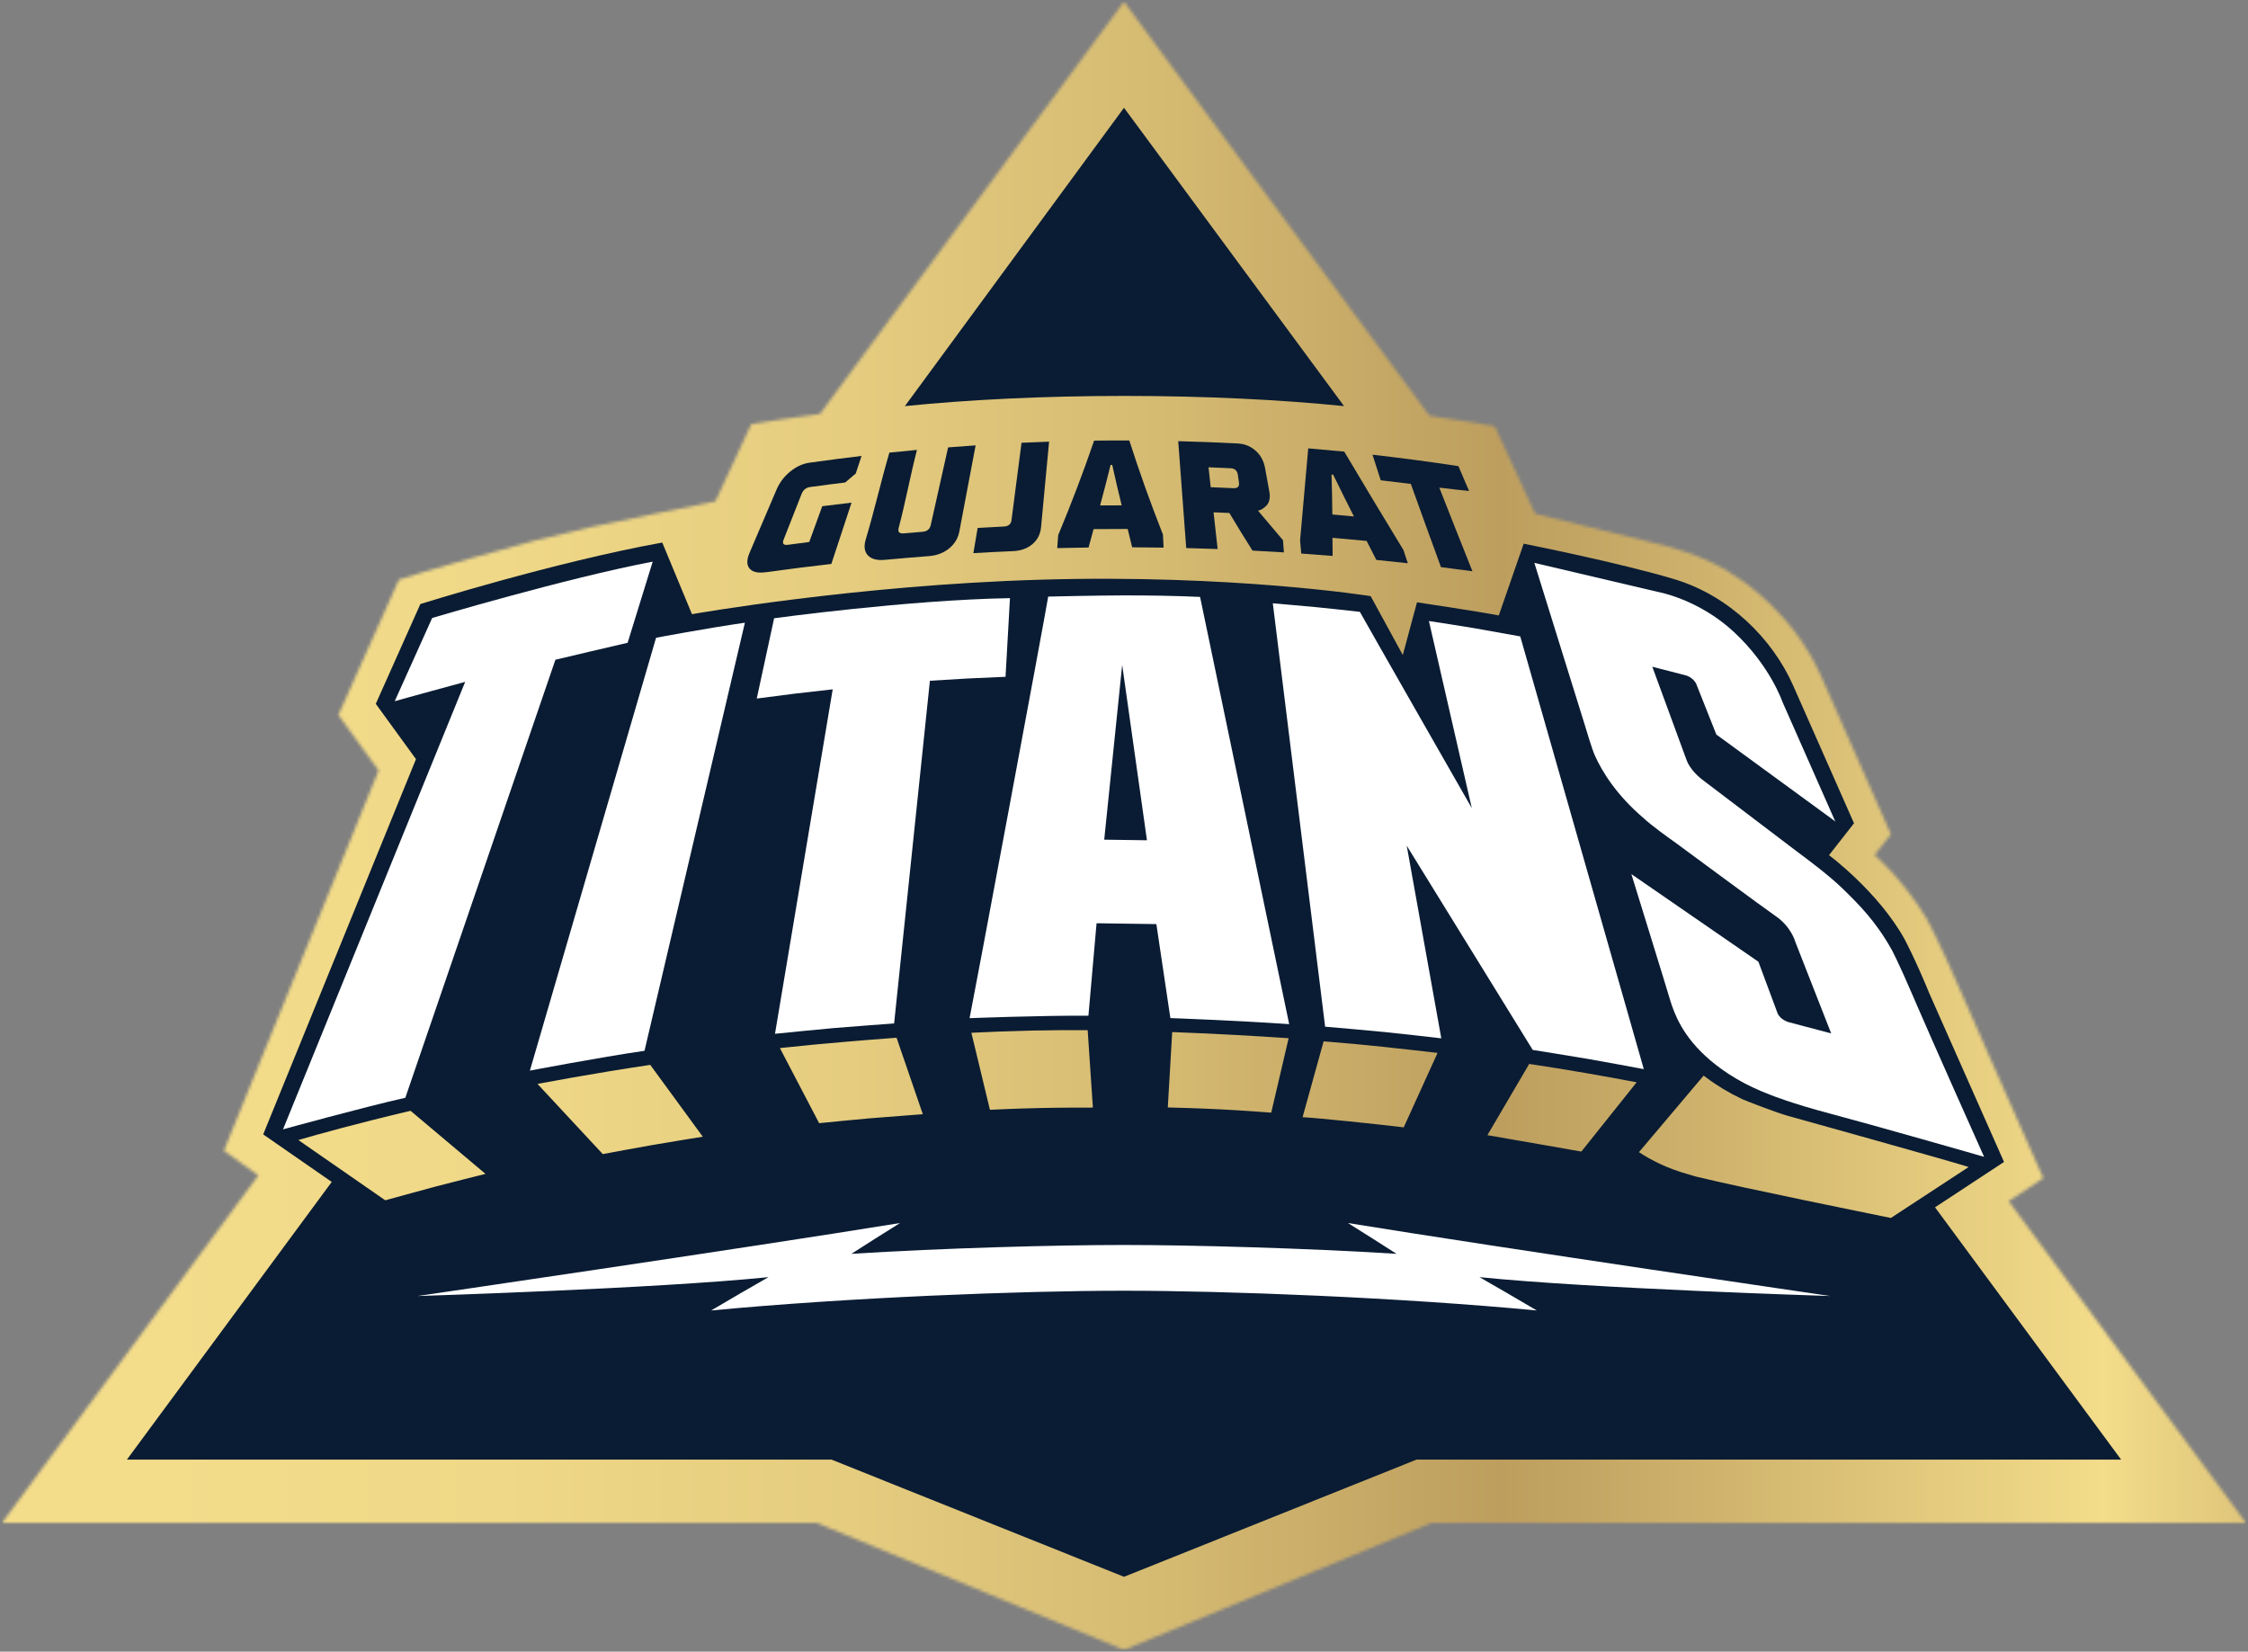 <svg width="716" height="526" viewBox="0 0 716 526" fill="none" xmlns="http://www.w3.org/2000/svg">
<rect x="0" y="0" width="716" height="526" fill="#808080" stroke="none"/>
<mask id="mask0_8791_58573" style="mask-type:luminance" maskUnits="userSpaceOnUse" x="0" y="0" width="716" height="526">
<path d="M261.15 131.83C253.94 132.78 246.64 133.85 239.27 135.07L227.85 159.67C227.85 159.67 192.51 166.87 187.9 167.93C181.97 169.28 174.5 171.07 170.06 172.24C161.14 174.59 138.57 181.03 134.55 182.28L127.03 184.62L107.76 227.72L120.59 245.37L71.29 366.45L82.26 374.34L0.64 484.99H260.04L358 525.45L455.96 484.99H715.36L639.79 382.54L650.82 375.2C650.82 375.2 627.7 323.14 622.91 312.05C618.12 300.96 613.71 292.64 613.71 292.64C606.02 279.91 597.1 272.28 597.1 272.28L602.26 265.68C602.26 265.68 588.94 235.66 580.05 215.36C571.16 195.06 553.83 184.21 553.83 184.21C543.32 176.44 527.99 173.2 527.99 173.2L488.95 163.61L476.11 135.78C473.31 135.24 466.12 133.92 455.28 132.41L358 0.54L261.15 131.83Z" fill="white"/>
</mask>
<g mask="url(#mask0_8791_58573)">
<path d="M715.36 0.55H0.64V525.46H715.36V0.55Z" fill="url(#paint0_linear_8791_58573)"/>
<path d="M616.31 384.5L638.29 370.05L614.59 316.57C609.97 305.31 606.61 299.09 606.61 299.09C598.21 283.96 582.55 272.35 582.55 272.35L590.51 262.19C590.51 262.19 577.79 233.46 571.17 218.42C564.55 203.38 550.69 189.72 533.43 184.5C516.17 179.28 485.3 173.15 485.3 173.15L477.37 196C470.41 194.66 451.32 191.82 451.32 191.82L446.8 208.6L436.56 189.85C436.56 189.85 392.34 182.79 330.99 184.63C272.35 186.39 220.4 195.6 220.4 195.6L210.93 172.79C176.42 179.02 133.89 192.37 133.89 192.37L119.69 224.15L132.49 241.76L83.83 361.27L105.66 376.41L40.42 464.85H264.86L358.01 502.17L451.16 464.85H675.59L616.31 384.49V384.5ZM138.83 377.86C135.52 378.73 123.11 382.15 122.7 382.26L95.03 363.07C101.22 361.26 113.59 357.81 130.77 353.76L154.64 373.85C152.68 374.33 142.13 376.99 138.82 377.86M207.44 364.72C203.57 365.39 193.91 367.18 191.99 367.55L171.2 345.2C178.49 343.83 186.17 342.47 194.2 341.15C198.49 340.45 202.79 339.78 207.11 339.13L223.84 362.01C222.49 362.22 211.53 364 207.44 364.72ZM276.95 356.16C273.57 356.45 262.87 357.5 260.9 357.7L248.4 333.78C255.42 333.03 262.43 332.36 269.44 331.77C274.69 331.33 280.07 330.89 285.56 330.49L293.92 354.84C291.64 355 280.33 355.87 276.95 356.16ZM331.15 352.88C323.63 353.03 316.24 353.4 315.3 353.44L309.39 328.91C315.66 328.6 322.02 328.35 328.5 328.21C334.25 328.09 340.22 328.05 346.43 328.08L348.09 352.74C347.88 352.74 339.43 352.7 331.14 352.87M404.89 354.35C403.98 354.29 396.5 353.69 388.79 353.3C381.09 352.91 373.16 352.73 371.95 352.69L373.35 328.69C379.52 328.92 385.92 329.2 392.58 329.56C398.76 329.89 404.7 330.25 410.44 330.64L404.89 354.35ZM447.09 359.03C438.79 358.01 419.97 356.07 414.88 355.79L421.58 331.64C434.79 332.65 446.77 334.05 457.87 335.32L447.09 359.03ZM503.65 366.74C503.17 366.65 479.14 362.43 473.75 361.52L487.06 338.83C499.49 340.7 510.73 342.68 521.28 344.68L503.66 366.75L503.65 366.74ZM540.36 374.76C539.48 374.55 538.65 374.24 537.8 374C531.11 372.17 525.88 369.47 522.02 366.93L542.61 342.56C542.61 342.56 542.68 342.62 542.72 342.64C542.95 342.82 543.2 342.99 543.43 343.16C546.83 345.72 550.68 348.05 554.93 350.06C555.97 350.55 566 354.44 569.69 355.43C570.46 355.62 620.53 369.61 625.79 371.28C626.2 371.41 626.61 371.54 627.02 371.67L602.25 387.89C594.51 386.29 555.73 378.48 540.35 374.75" fill="#0A1C33"/>
<path d="M243.9 182.25C250.87 181.28 257.83 180.39 264.79 179.6C266.95 173.09 269.1 166.59 271.22 160.08C268.11 160.44 265 160.82 261.89 161.21C260.52 165.01 259.13 168.81 257.75 172.61C255.5 172.9 253.24 173.19 250.99 173.5C249.53 173.7 249.08 173.14 249.61 171.8C251.51 166.99 253.4 162.18 255.29 157.36C255.82 156.02 256.73 155.27 258.09 155.09C261.79 154.58 265.49 154.11 269.2 153.66C270.33 152.7 271.45 151.75 272.56 150.8C273.18 148.93 273.79 147.07 274.41 145.2C268.88 145.86 263.35 146.58 257.82 147.36C255.65 147.67 253.61 148.61 251.68 150.18C249.73 151.77 248.29 153.69 247.32 155.96C244.5 162.63 241.65 169.29 238.78 175.95C237.8 178.22 237.77 179.92 238.73 181.05C239.69 182.19 241.43 182.58 243.9 182.23" fill="#0A1C33"/>
<path d="M281.89 178.29C286.54 177.86 291.18 177.47 295.82 177.11C298.35 176.92 300.51 176.11 302.29 174.67C304.06 173.23 305.15 171.42 305.57 169.2C307.31 160.08 309.03 150.96 310.74 141.84C307.82 142.04 304.9 142.25 301.98 142.48C300.16 150.73 298.31 158.98 296.44 167.23C296.15 168.54 295.28 169.24 293.83 169.36C291.84 169.52 289.85 169.69 287.86 169.87C286.44 170 285.89 169.42 286.24 168.1C288.43 159.83 289.92 151.56 292.06 143.28C289.13 143.55 286.2 143.84 283.27 144.15C280.58 153.34 278.52 162.54 275.76 171.73C275.08 173.97 275.31 175.67 276.42 176.86C277.54 178.06 279.37 178.53 281.9 178.29" fill="#0A1C33"/>
<path d="M319.75 167.68C316.96 167.82 314.17 167.96 311.39 168.13C310.93 170.81 310.48 173.48 310.02 176.16C314.23 175.91 318.45 175.7 322.66 175.52C325.14 175.41 327.22 174.67 328.84 173.29C330.46 171.91 331.37 170.12 331.58 167.91C332.44 158.83 333.29 149.75 334.14 140.66C331.21 140.76 328.28 140.87 325.36 141.01C324.31 149.22 323.25 157.42 322.17 165.63C322 166.94 321.2 167.61 319.75 167.68Z" fill="#0A1C33"/>
<path d="M449.35 154.1C452.52 162.94 455.72 171.78 458.96 180.62C462.3 181.04 465.63 181.47 468.98 181.93C465.43 173.05 461.9 164.18 458.43 155.3C460.7 155.62 467.92 156.36 467.92 156.36C467.57 155.56 467.22 154.76 466.87 153.97C466.87 153.97 465.31 150.29 464.52 148.45C455.39 147.06 446.27 145.85 437.15 144.81C438.02 147.53 438.89 150.24 439.77 152.96C442.96 153.32 446.16 153.7 449.35 154.11" fill="#0A1C33"/>
<path d="M348.48 140.33C345.05 150.34 341.24 160.37 337.04 170.43C336.94 171.81 336.84 173.18 336.73 174.56C340.06 174.48 343.38 174.41 346.71 174.37C347.25 172.42 347.79 170.47 348.31 168.51C351.93 168.47 355.55 168.45 359.17 168.46C359.64 170.41 360.12 172.35 360.6 174.3C363.93 174.31 367.27 174.35 370.61 174.4C370.54 173.02 370.47 171.65 370.41 170.27C366.46 160.25 362.89 150.25 359.69 140.28C355.95 140.27 352.22 140.28 348.48 140.33ZM350.39 160.97C351.56 156.67 352.67 152.36 353.73 148.07C353.9 148.07 354.07 148.07 354.25 148.07C355.2 152.36 356.2 156.65 357.26 160.94C354.97 160.94 352.68 160.95 350.4 160.97" fill="#0A1C33"/>
<path d="M398.91 175.35C402.25 175.52 408.93 175.92 408.93 175.92C408.83 174.63 408.73 173.33 408.64 172.04C405.98 168.9 403.32 165.77 400.68 162.63C400.68 162.63 400.98 162.55 401.12 162.51C401.81 162.36 402.65 161.75 403.43 160.95C404.18 160.17 404.66 158.62 404.33 156.81C403.86 154.21 403.38 151.61 402.92 149.01C402.51 146.79 401.52 144.96 399.92 143.54C398.32 142.12 396.45 141.36 394.29 141.24C387.95 140.91 381.61 140.66 375.27 140.5C376.11 151.85 376.96 163.2 377.82 174.54C381.16 174.62 384.49 174.73 387.83 174.85C387.39 170.95 386.96 167.06 386.52 163.16C388.2 163.22 389.88 163.29 391.56 163.37C393.93 167.35 396.38 171.34 398.92 175.35M385.62 155.16C385.39 153.05 385.15 150.93 384.92 148.82C387.26 148.91 389.61 149.01 391.95 149.12C393.3 149.18 394.06 149.88 394.26 151.22C394.38 152.02 394.5 152.82 394.61 153.62C394.81 154.93 394.21 155.54 392.83 155.47C390.43 155.36 388.03 155.25 385.62 155.16Z" fill="#0A1C33"/>
<path d="M414.08 172.14C414.21 173.52 414.33 174.91 414.46 176.29C414.46 176.29 421.12 176.78 424.45 177.05C424.45 175.13 424.42 173.2 424.4 171.28C428.02 171.59 431.65 171.92 435.28 172.27C436.3 174.28 437.33 176.3 438.37 178.32C441.71 178.65 448.4 179.38 448.4 179.38C447.94 177.98 447.48 176.58 447.02 175.19C440.64 164.73 434.35 154.28 428.15 143.83C424.33 143.48 420.5 143.13 416.68 142.79C415.83 152.58 414.96 162.36 414.08 172.15M424.62 151.16C426.77 155.59 428.97 160.03 431.24 164.48C428.95 164.26 426.66 164.05 424.36 163.85C424.32 159.61 424.23 155.36 424.1 151.12C424.27 151.14 424.44 151.15 424.62 151.17" fill="#0A1C33"/>
<path d="M428.09 129.34L358 34.32L288.21 129.34C308.43 127.28 332.43 126.09 358.16 126.09C383.89 126.09 407.88 127.28 428.1 129.34" fill="#0A1C33"/>
<path d="M429.32 389.5C434.52 392.74 439.68 396.02 444.8 399.31C415.9 397.49 379.71 396.5 358 396.49C336.28 396.49 300.09 397.48 271.18 399.31C276.31 396.01 281.47 392.74 286.67 389.5C236.51 397.64 132.99 412.75 132.99 412.75C132.99 412.75 209.17 410.39 244.77 406.73C238.64 410.23 232.56 413.77 226.51 417.35C270.24 413.2 325.08 411.06 357.99 411.06C390.9 411.06 445.74 413.2 489.47 417.35C483.43 413.77 477.34 410.23 471.21 406.73C506.81 410.39 582.99 412.75 582.99 412.75C582.99 412.75 479.47 397.64 429.31 389.5" fill="white"/>
<path d="M265.22 219.53C265.09 220.3 246.89 328.88 246.84 329.23C250.69 328.84 261.06 327.81 265.8 327.39C270.54 326.98 284.78 325.94 284.78 325.94L296.18 216.8C298.19 216.66 306.32 216.18 308.22 216.08C310.23 215.97 319.56 215.57 320.27 215.54C320.39 213.45 321.57 192.46 321.68 190.49C289.19 191.05 246.56 196.9 246.56 196.9C246.1 199.02 244.49 206.47 243.8 209.66C243.11 212.86 241.17 221.84 241.03 222.47C241.14 222.45 252.45 220.99 253.13 220.91C255.15 220.66 263.22 219.75 265.24 219.53" fill="white"/>
<path d="M440.56 328.63C445.19 329.1 455.98 330.31 459.06 330.68C459 330.33 448.05 269.33 448.05 269.33C448.05 269.33 487.98 334.06 488.18 334.37C489.03 334.5 501.46 336.5 505.88 337.26C510.31 338.02 521.42 340.08 523.56 340.49C523.46 340.12 487.42 213.94 484.21 202.68C483.41 202.53 472.1 200.49 469.68 200.08C467.26 199.67 457.55 198.13 455.12 197.78C456.25 202.7 468.45 255.96 468.78 257.37C468.43 256.8 434.5 197.41 433.13 194.86C430.82 194.59 422.74 193.7 419.27 193.37C415.81 193.03 405.4 192.14 405.4 192.14C406.63 202.06 422.02 326.63 422.06 326.97C425.01 327.21 435.95 328.18 440.57 328.64" fill="white"/>
<path d="M168.76 340.97C168.76 340.97 190.75 336.76 205.28 334.65C205.36 334.29 236.86 199.98 237.25 198.32C225.03 200.07 208.96 203.11 208.96 203.11C207.81 207.04 168.88 340.6 168.77 340.97H168.76Z" fill="white"/>
<path d="M199.9 204.71C200.14 203.93 207.56 179.94 207.89 178.87C180.27 184.11 137.65 196.81 137.65 196.81C137.29 197.61 126.72 221.06 125.72 223.32C127.6 222.74 146.27 217.67 148.16 217.15C148 217.55 90.3 359.27 90.14 359.67C90.14 359.67 115.88 352.57 129.1 349.61C129.22 349.27 176.9 210.11 176.9 210.11C176.9 210.11 197.99 205.1 199.9 204.71Z" fill="white"/>
<path d="M609.84 318.46C604.27 305.5 602.44 302.33 602.44 302.33C597.44 293.42 592.27 288.25 586.89 283C582.64 278.85 575.43 273.47 572.58 271.37C566.39 266.67 542.09 248.22 542.09 248.22C539.57 246.22 538.29 244.35 537.66 243.15C537.52 242.89 537.27 242.27 536.99 241.54C536.69 240.71 526.39 212.68 526.27 212.34L536.46 214.96C539.34 215.57 540.28 217.85 540.28 217.85L546.66 233.92L584.54 261.59C584.63 261.65 584.69 261.7 584.69 261.7C584.69 261.7 584.59 261.57 584.42 261.33L567.69 223.46C567.69 223.46 563.82 212.03 552.33 201.33C540.84 190.63 527.79 188.45 527.79 188.45L488.7 179.26C488.7 179.26 500.3 216.52 504.92 231.38C504.92 231.38 507.02 238.53 507.95 240.55C510.19 245.56 514.72 253.13 523.65 260.69C523.65 260.69 525.42 262.54 533.96 268.6C535.49 269.72 562.73 289.85 565.37 291.62C570.58 295.11 571.84 300.02 571.84 300.02C571.84 300.02 582.61 327.5 583.24 329.11L569.77 325.55C569.77 325.55 567.09 324.87 566.16 322.68C566.16 322.68 560.57 307.64 560.06 306.28C557.82 304.72 519.67 278.43 519.6 278.38C519.58 278.37 530.79 314.48 532.05 318.84C533.27 322.62 535.75 330.06 544.77 337.71C549.42 341.65 555.64 345.61 564.07 348.75C564.07 348.75 570.33 351.34 583.14 354.72C595.39 357.96 630.95 368.1 631.95 368.43C631.88 368.27 615.21 331.02 609.82 318.46" fill="white"/>
<path d="M382.22 190.1C373.61 189.71 365.09 189.6 357.54 189.62C348.56 189.64 333.86 190 333.86 190C332.51 198.13 309.53 321.12 308.82 324.26C308.82 324.26 331.01 323.39 346.67 323.47C346.68 323.38 349.26 294.03 349.26 294.03L368.31 294.3C368.64 296.61 372.72 323.89 372.77 324.23C372.77 324.23 393.68 324.99 410.61 326.16C410.53 325.82 382.31 190.56 382.23 190.1M365.24 267.6L351.7 267.41L357.42 211.74L365.31 267.59H365.24V267.6Z" fill="white"/>
</g>
<defs>
<linearGradient id="paint0_linear_8791_58573" x1="-8.35" y1="259.1" x2="789.39" y2="259.1" gradientUnits="userSpaceOnUse">
<stop stop-color="#F3DC8A"/>
<stop offset="0.07" stop-color="#F3DC8A"/>
<stop offset="0.21" stop-color="#EFD887"/>
<stop offset="0.35" stop-color="#E5CC7F"/>
<stop offset="0.48" stop-color="#D4B971"/>
<stop offset="0.61" stop-color="#BD9E5E"/>
<stop offset="0.64" stop-color="#C3A563"/>
<stop offset="0.85" stop-color="#F3DC8A"/>
<stop offset="0.91" stop-color="#DEC479"/>
<stop offset="1" stop-color="#BD9E5E"/>
</linearGradient>
</defs>
</svg>
